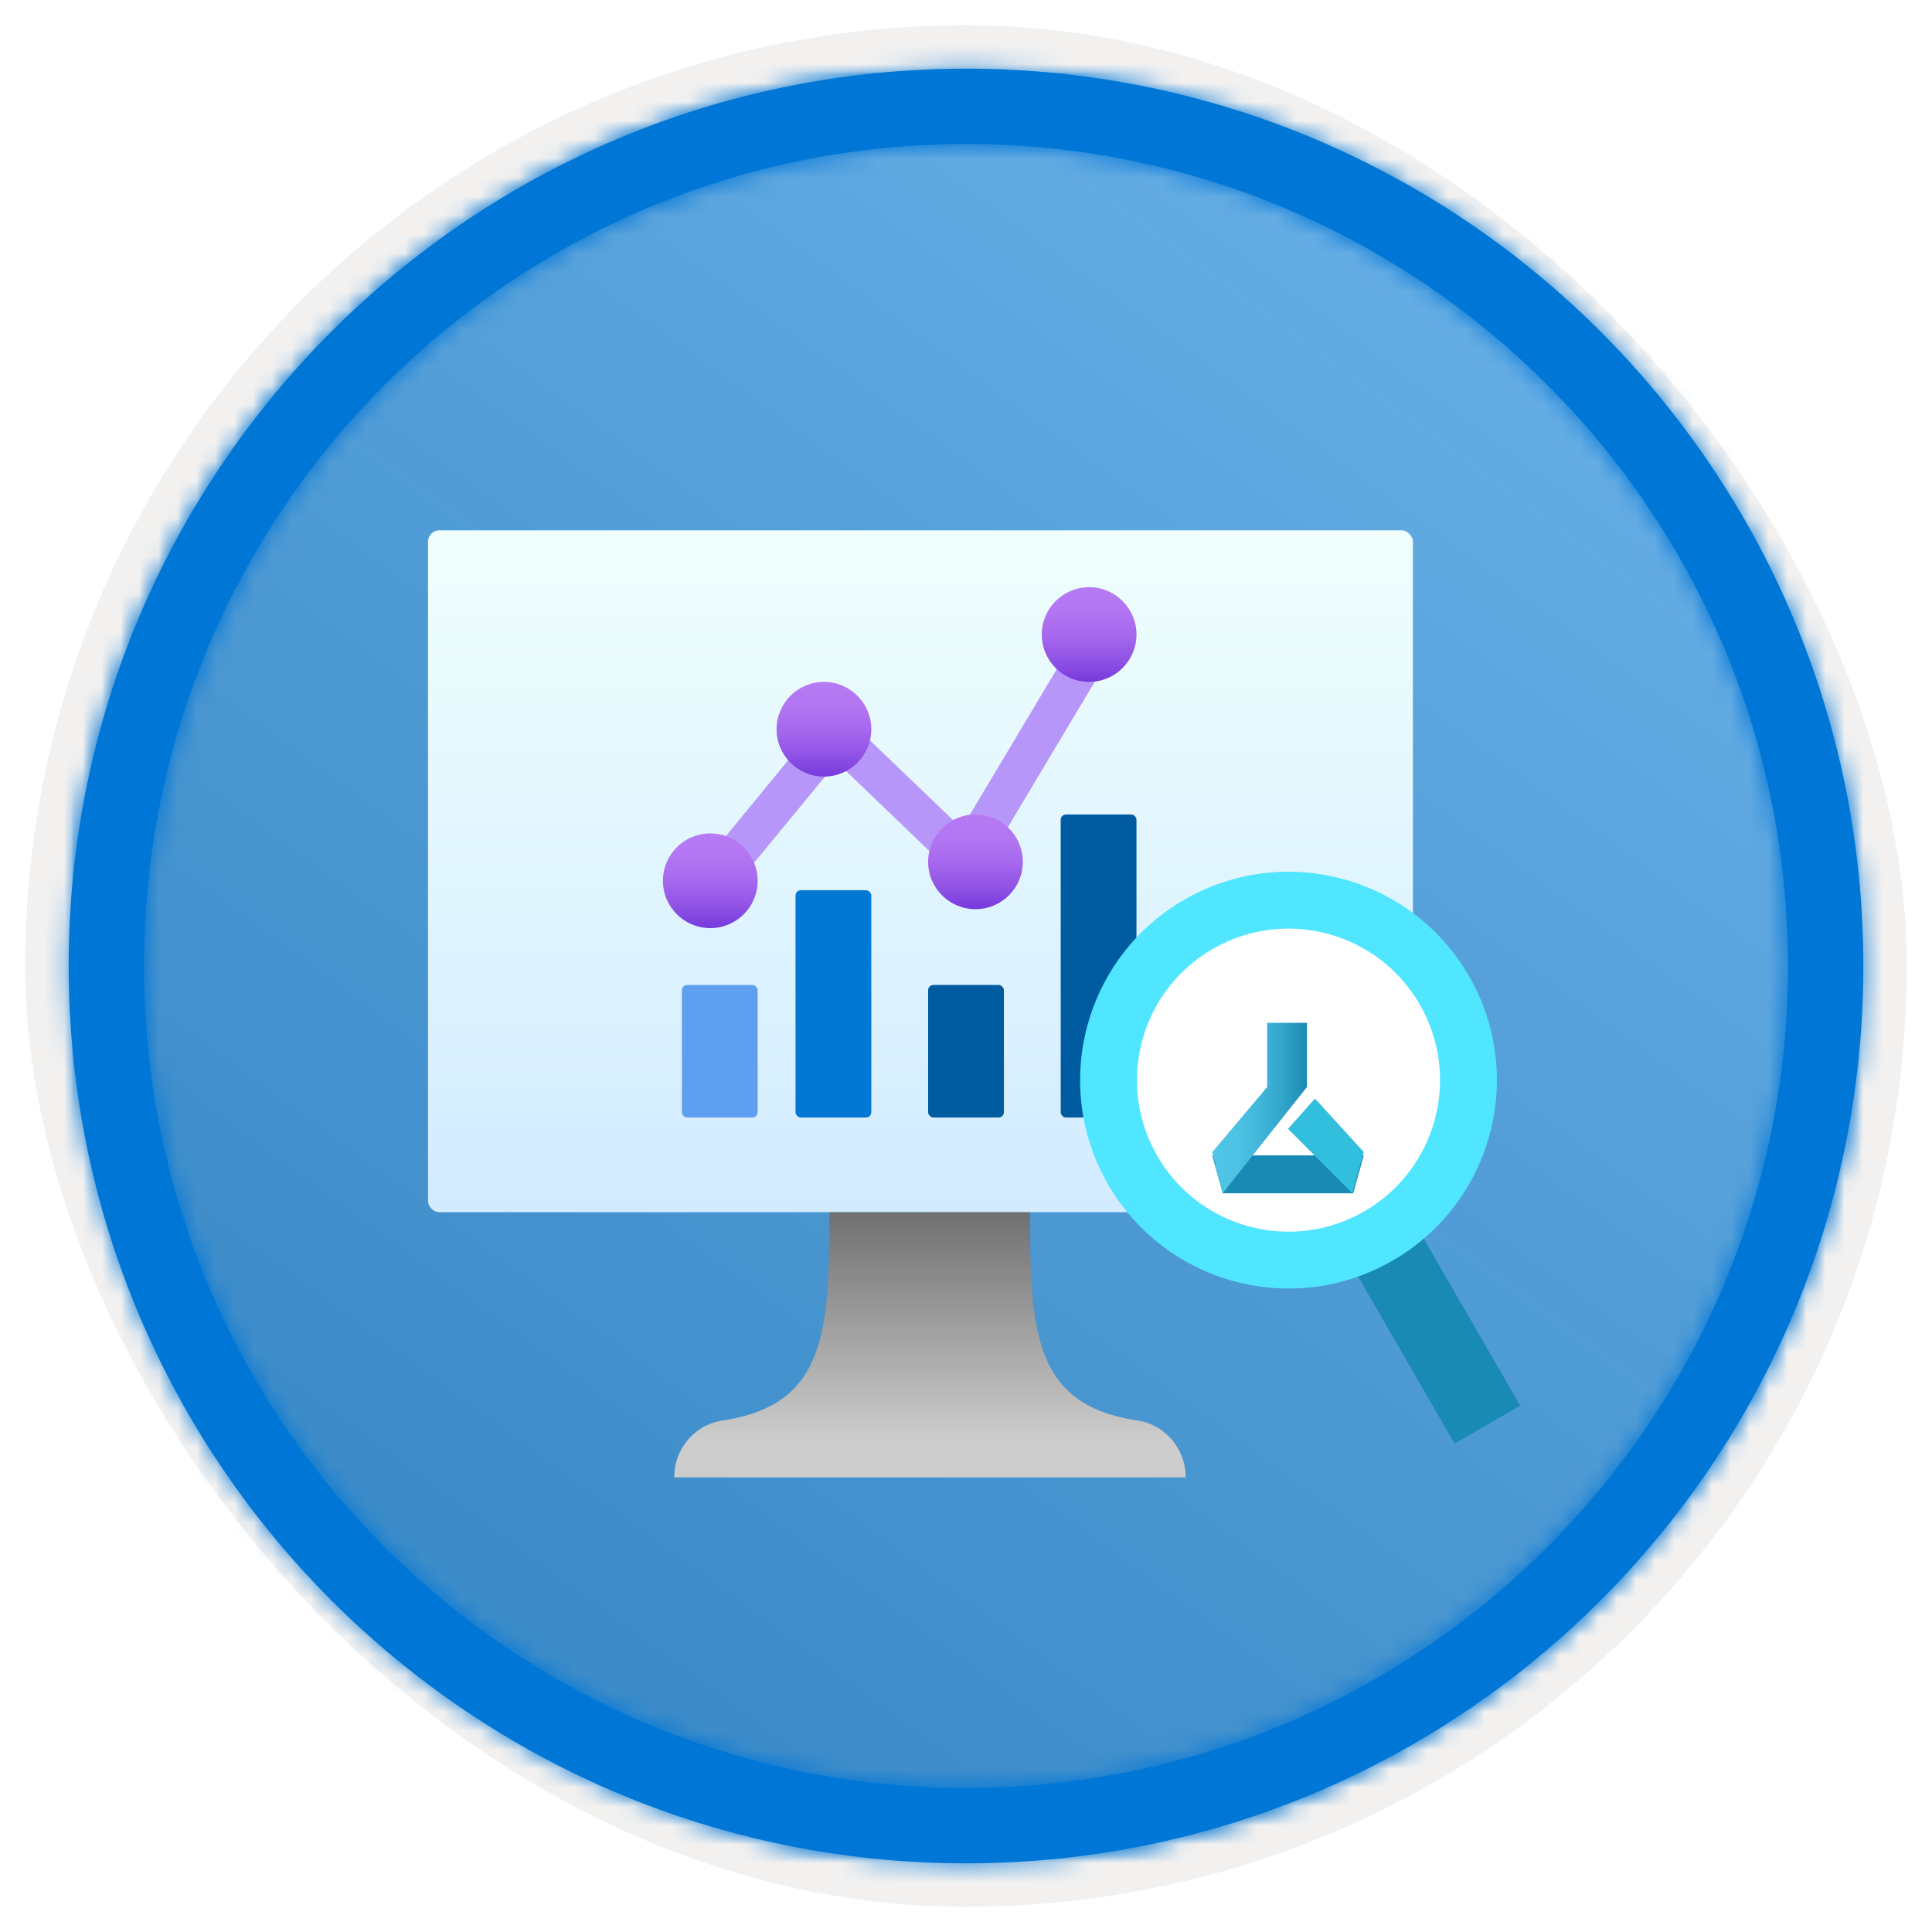 <?xml version="1.0" encoding="UTF-8"?>
<svg width="102px" height="102px" viewBox="0 0 102 102" version="1.1" xmlns="http://www.w3.org/2000/svg" xmlns:xlink="http://www.w3.org/1999/xlink">
    <title>NA/monitor-data-drift-with-azure-machine-learning</title>
    <defs>
        <rect id="path-1" x="0" y="0" width="94.34" height="94.34" rx="47.17"></rect>
        <filter x="-2.9%" y="-2.9%" width="106.4%" height="106.4%" filterUnits="objectBoundingBox" id="filter-3">
            <feMorphology radius="2.5" operator="dilate" in="SourceAlpha" result="shadowSpreadOuter1"></feMorphology>
            <feOffset dx="0.5" dy="0.5" in="shadowSpreadOuter1" result="shadowOffsetOuter1"></feOffset>
            <feMorphology radius="1" operator="erode" in="SourceAlpha" result="shadowInner"></feMorphology>
            <feOffset dx="0.5" dy="0.5" in="shadowInner" result="shadowInner"></feOffset>
            <feComposite in="shadowOffsetOuter1" in2="shadowInner" operator="out" result="shadowOffsetOuter1"></feComposite>
            <feColorMatrix values="0 0 0 0 0.822   0 0 0 0 0.832   0 0 0 0 0.836  0 0 0 1 0" type="matrix" in="shadowOffsetOuter1"></feColorMatrix>
        </filter>
        <linearGradient x1="77.83%" y1="11.2%" x2="-99.689%" y2="253.808%" id="linearGradient-4">
            <stop stop-color="#FFFFFF" offset="0%"></stop>
            <stop stop-color="#000000" stop-opacity="0.5" offset="100%"></stop>
        </linearGradient>
        <rect id="path-5" x="0" y="0" width="94.34" height="94.34"></rect>
        <path d="M48.113,0.739 C74.277,0.739 95.487,21.949 95.487,48.113 C95.487,74.277 74.277,95.487 48.113,95.487 C21.949,95.487 0.739,74.277 0.739,48.113 C0.739,21.949 21.949,0.739 48.113,0.739 Z M48.113,4.717 C24.146,4.717 4.717,24.146 4.717,48.113 C4.717,72.08 24.146,91.509 48.113,91.509 C72.08,91.509 91.509,72.08 91.509,48.113 C91.509,24.146 72.08,4.717 48.113,4.717 Z" id="path-6"></path>
        <linearGradient x1="50%" y1="100%" x2="50%" y2="0%" id="linearGradient-8">
            <stop stop-color="#D2EBFF" offset="0%"></stop>
            <stop stop-color="#F0FFFD" offset="100%"></stop>
        </linearGradient>
        <linearGradient x1="50%" y1="100%" x2="50%" y2="0%" id="linearGradient-9">
            <stop stop-color="#CCCCCC" offset="15%"></stop>
            <stop stop-color="#707070" offset="100%"></stop>
        </linearGradient>
        <linearGradient x1="50%" y1="100%" x2="50%" y2="-1.34572488e-14%" id="linearGradient-10">
            <stop stop-color="#773ADC" offset="0%"></stop>
            <stop stop-color="#9255E6" offset="25%"></stop>
            <stop stop-color="#A669EE" offset="50%"></stop>
            <stop stop-color="#B376F2" offset="76%"></stop>
            <stop stop-color="#B77AF4" offset="100%"></stop>
        </linearGradient>
        <linearGradient x1="50%" y1="100%" x2="50%" y2="0.303%" id="linearGradient-11">
            <stop stop-color="#773ADC" offset="0%"></stop>
            <stop stop-color="#9255E6" offset="25%"></stop>
            <stop stop-color="#A669EE" offset="50%"></stop>
            <stop stop-color="#B376F2" offset="76%"></stop>
            <stop stop-color="#B77AF4" offset="100%"></stop>
        </linearGradient>
        <linearGradient x1="50%" y1="99.697%" x2="50%" y2="0%" id="linearGradient-12">
            <stop stop-color="#773ADC" offset="0%"></stop>
            <stop stop-color="#9255E6" offset="25%"></stop>
            <stop stop-color="#A669EE" offset="50%"></stop>
            <stop stop-color="#B376F2" offset="76%"></stop>
            <stop stop-color="#B77AF4" offset="100%"></stop>
        </linearGradient>
        <filter x="-150.0%" y="-133.3%" width="400.0%" height="366.7%" filterUnits="objectBoundingBox" id="filter-13">
            <feOffset dx="0" dy="2" in="SourceAlpha" result="shadowOffsetOuter1"></feOffset>
            <feGaussianBlur stdDeviation="2" in="shadowOffsetOuter1" result="shadowBlurOuter1"></feGaussianBlur>
            <feColorMatrix values="0 0 0 0 0   0 0 0 0 0   0 0 0 0 0  0 0 0 0.1 0" type="matrix" in="shadowBlurOuter1" result="shadowMatrixOuter1"></feColorMatrix>
            <feMerge>
                <feMergeNode in="shadowMatrixOuter1"></feMergeNode>
                <feMergeNode in="SourceGraphic"></feMergeNode>
            </feMerge>
        </filter>
        <linearGradient x1="0%" y1="50%" x2="100.2%" y2="50%" id="linearGradient-14">
            <stop stop-color="#50C7E8" offset="0%"></stop>
            <stop stop-color="#4CC3E4" offset="25%"></stop>
            <stop stop-color="#41B6DA" offset="51%"></stop>
            <stop stop-color="#2FA2C8" offset="77%"></stop>
            <stop stop-color="#1989B2" offset="100%"></stop>
        </linearGradient>
    </defs>
    <g id="Badges" stroke="none" stroke-width="1" fill="none" fill-rule="evenodd">
        <g id="N/A-20" transform="translate(-159, -1079)">
            <g id="NA/monitor-data-drift-with-azure-machine-learning" transform="translate(160, 1080)">
                <g id="Badge-Plates/Circle">
                    <g id="BG" transform="translate(2.83, 2.83)">
                        <mask id="mask-2" fill="white">
                            <use xlink:href="#path-1"></use>
                        </mask>
                        <g>
                            <use fill="black" fill-opacity="1" filter="url(#filter-3)" xlink:href="#path-1"></use>
                            <rect stroke="#F2F1F0" stroke-width="2.5" x="-1.25" y="-1.25" width="96.84" height="96.84" rx="48.42"></rect>
                        </g>
                        <g id="Colors/Microsoft-365/BG-Solid-Badge" mask="url(#mask-2)">
                            <g id="Rectangle">
                                <use fill="#0078D4" xlink:href="#path-5"></use>
                                <use fill-opacity="0.4" fill="url(#linearGradient-4)" xlink:href="#path-5"></use>
                            </g>
                        </g>
                    </g>
                    <g id="Border" transform="translate(1.887, 1.887)">
                        <mask id="mask-7" fill="white">
                            <use xlink:href="#path-6"></use>
                        </mask>
                        <use id="Boarder" fill="#0078D4" fill-rule="nonzero" xlink:href="#path-6"></use>
                        <g id="Colors/Microsoft-365/Border" mask="url(#mask-7)" fill="#0076D7">
                            <g transform="translate(-1.887, -1.887)" id="Microsoft-365/Border">
                                <rect x="0" y="0" width="100" height="100"></rect>
                            </g>
                        </g>
                    </g>
                </g>
                <g id="Computer" transform="translate(21, 27)" fill-rule="nonzero">
                    <rect id="Rectangle" fill="url(#linearGradient-8)" x="0.596" y="0" width="52" height="36" rx="0.6"></rect>
                    <path d="M37.926,46.976 C32.586,46.13 32.376,42.259 32.376,36 L21.786,36 C21.786,42.259 21.606,46.13 16.266,46.976 C14.739,47.147 13.586,48.452 13.596,50 L40.596,50 C40.605,48.452 39.452,47.147 37.926,46.976 Z" id="Path" fill="url(#linearGradient-9)"></path>
                </g>
                <g id="Metrics" transform="translate(34, 30)" fill-rule="nonzero">
                    <polygon id="Path" fill="#B796F9" points="22.184 2 15.772 12.734 8.991 6.233 2 14.76 3.639 15.97 9.183 9.242 16.222 16 24 2.983"></polygon>
                    <circle id="Oval" fill="url(#linearGradient-10)" cx="8.5" cy="7.5" r="2.5"></circle>
                    <circle id="Oval" fill="url(#linearGradient-11)" cx="16.5" cy="14.5" r="2.5"></circle>
                    <circle id="Oval" fill="url(#linearGradient-12)" cx="22.5" cy="2.5" r="2.5"></circle>
                    <circle id="Oval" fill="url(#linearGradient-12)" cx="2.5" cy="15.5" r="2.5"></circle>
                    <rect id="Rectangle" fill="#0078D4" x="7" y="16" width="4" height="12" rx="0.28"></rect>
                    <rect id="Rectangle" fill="#005BA1" x="14" y="21" width="4" height="7" rx="0.28"></rect>
                    <rect id="Rectangle" fill="#005BA1" x="21" y="12" width="4" height="16" rx="0.28"></rect>
                    <rect id="Rectangle" fill="#5EA0EF" x="1" y="21" width="4" height="7" rx="0.28"></rect>
                </g>
                <polyline id="Path-142" fill="#198AB3" transform="translate(74.776, 69.45) rotate(-30) translate(-74.776, -69.45) " points="72.776 63.95 72.776 74.95 76.776 74.95 76.776 63.95"></polyline>
                <g id="Group-13" transform="translate(67.026, 56.026) rotate(-30) translate(-67.026, -56.026) translate(56.026, 45.026)" fill-rule="nonzero">
                    <circle id="Oval" fill="#50E6FF" cx="11" cy="11" r="11"></circle>
                    <circle id="Oval" fill="#FFFFFF" cx="11" cy="11" r="8"></circle>
                </g>
                <g id="Icon-machinelearning-166-Machine-Learning-Service-Workspaces" filter="url(#filter-13)" transform="translate(63, 51)" fill-rule="nonzero">
                    <polygon id="bc892891-989d-4c43-80d3-d2b4546a974f" fill="#198AB3" points="7.443 9 0.557 9 0 7 8 7"></polygon>
                    <polygon id="Path" fill="url(#linearGradient-14)" points="2.9 0 2.9 3.388 0 6.829 0.55 9 5 3.388 5 0"></polygon>
                    <polygon id="e6be01d6-345d-4df4-bbdb-151aa8edaa1f" fill="#32BEDD" points="7.397 9 4 5.596 5.425 4 8 6.819"></polygon>
                </g>
            </g>
        </g>
    </g>
</svg>